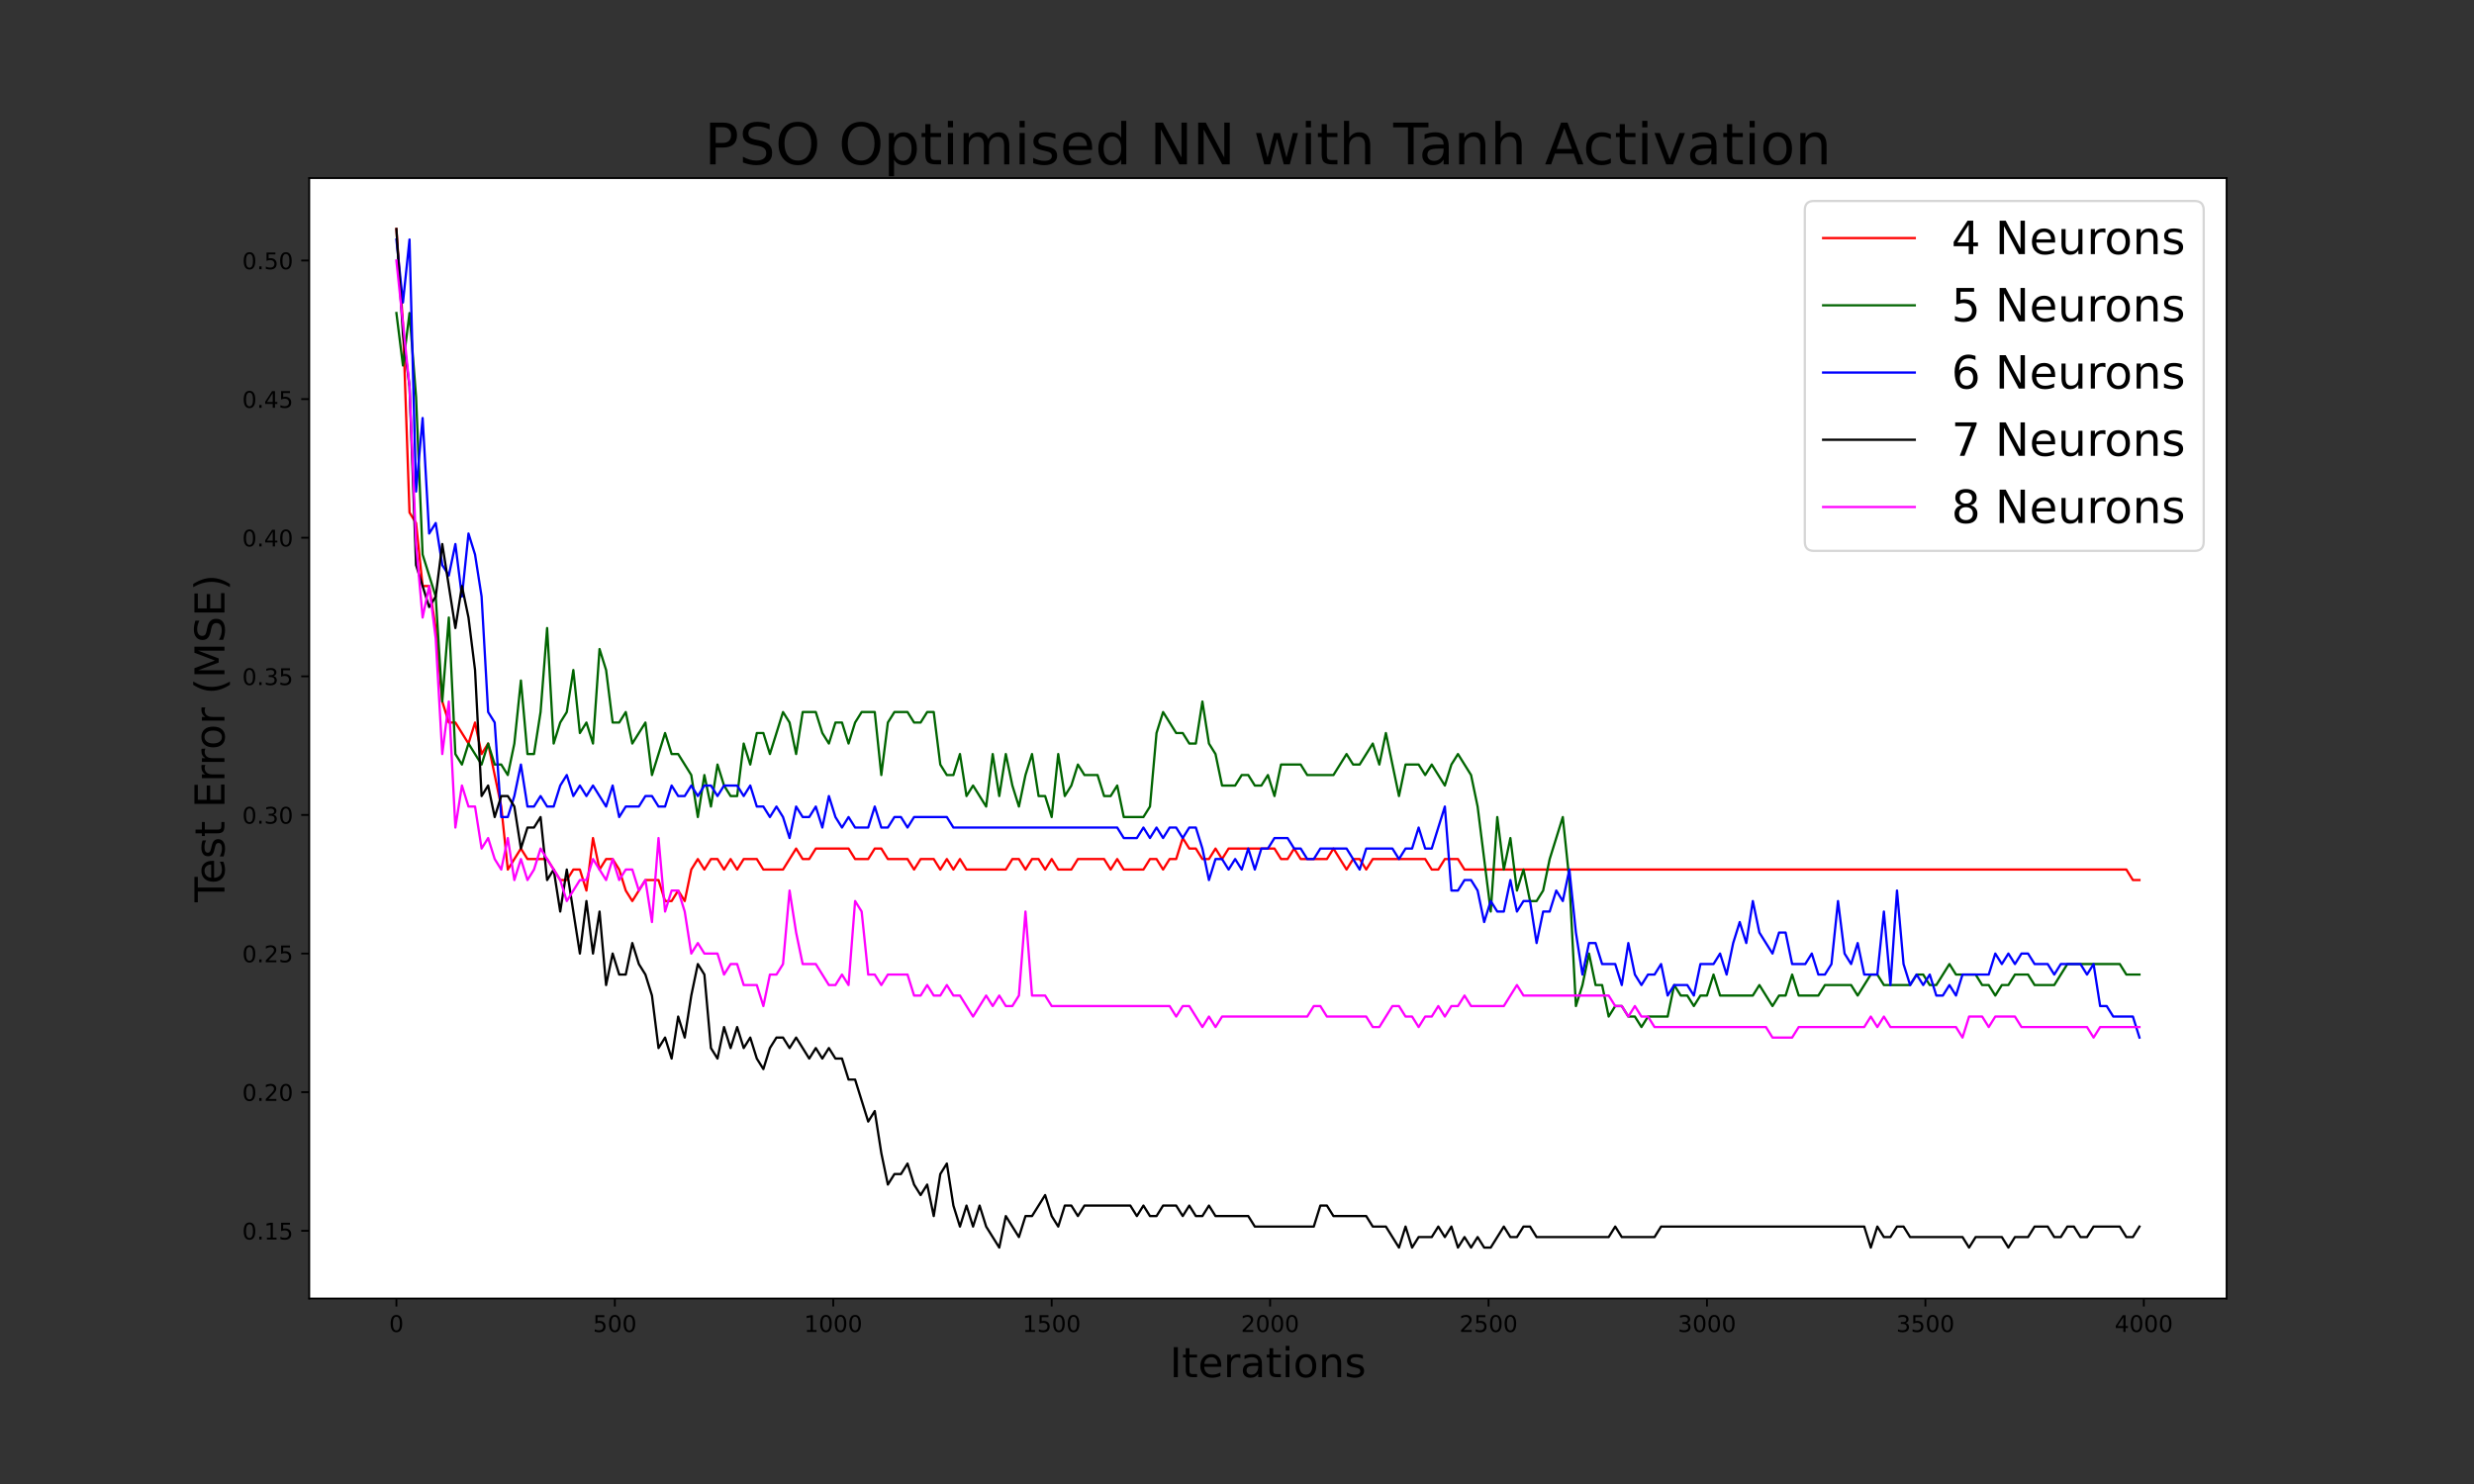 <?xml version="1.0" encoding="utf-8" standalone="no"?>
<!DOCTYPE svg PUBLIC "-//W3C//DTD SVG 1.1//EN"
  "http://www.w3.org/Graphics/SVG/1.1/DTD/svg11.dtd">
<!-- Created with matplotlib (https://matplotlib.org/) -->
<svg height="648pt" version="1.1" viewBox="0 0 1080 648" width="1080pt" xmlns="http://www.w3.org/2000/svg" xmlns:xlink="http://www.w3.org/1999/xlink">
 <rect x="0" y="0" width="1080" height="648" fill="#333333" stroke="none"/>
 <defs>
  <style type="text/css">*{stroke-linecap:butt;stroke-linejoin:round;}</style>
 </defs>
 <g id="figure_1">
  <g id="patch_1">
   <path d="M 0 648 
L 1080 648 
L 1080 0 
L 0 0 
z
" style="fill:none;"/>
  </g>
  <g id="axes_1">
   <g id="patch_2">
    <path d="M 135 567 
L 972 567 
L 972 77.76 
L 135 77.76 
z
" style="fill:#ffffff;"/>
   </g>
   <g id="matplotlib.axis_1">
    <g id="xtick_1">
     <g id="line2d_1">
      <defs>
       <path d="M 0 0 
L 0 3.5 
" id="m47aa915301" style="stroke:#000000;stroke-width:0.8;"/>
      </defs>
      <g>
       <use style="stroke:#000000;stroke-width:0.8;" x="173.045" xlink:href="#m47aa915301" y="567"/>
      </g>
     </g>
     <g id="text_1">
      <!-- 0 -->
      <g transform="translate(169.864 581.598)scale(0.1 -0.1)">
       <defs>
        <path d="M 31.781 66.406 
Q 24.172 66.406 20.328 58.906 
Q 16.5 51.422 16.5 36.375 
Q 16.5 21.391 20.328 13.891 
Q 24.172 6.391 31.781 6.391 
Q 39.453 6.391 43.281 13.891 
Q 47.125 21.391 47.125 36.375 
Q 47.125 51.422 43.281 58.906 
Q 39.453 66.406 31.781 66.406 
z
M 31.781 74.219 
Q 44.047 74.219 50.516 64.516 
Q 56.984 54.828 56.984 36.375 
Q 56.984 17.969 50.516 8.266 
Q 44.047 -1.422 31.781 -1.422 
Q 19.531 -1.422 13.062 8.266 
Q 6.594 17.969 6.594 36.375 
Q 6.594 54.828 13.062 64.516 
Q 19.531 74.219 31.781 74.219 
z
" id="DejaVuSans-48"/>
       </defs>
       <use xlink:href="#DejaVuSans-48"/>
      </g>
     </g>
    </g>
    <g id="xtick_2">
     <g id="line2d_2">
      <g>
       <use style="stroke:#000000;stroke-width:0.8;" x="268.397" xlink:href="#m47aa915301" y="567"/>
      </g>
     </g>
     <g id="text_2">
      <!-- 500 -->
      <g transform="translate(258.854 581.598)scale(0.1 -0.1)">
       <defs>
        <path d="M 10.797 72.906 
L 49.516 72.906 
L 49.516 64.594 
L 19.828 64.594 
L 19.828 46.734 
Q 21.969 47.469 24.109 47.828 
Q 26.266 48.188 28.422 48.188 
Q 40.625 48.188 47.75 41.5 
Q 54.891 34.812 54.891 23.391 
Q 54.891 11.625 47.562 5.094 
Q 40.234 -1.422 26.906 -1.422 
Q 22.312 -1.422 17.547 -0.641 
Q 12.797 0.141 7.719 1.703 
L 7.719 11.625 
Q 12.109 9.234 16.797 8.062 
Q 21.484 6.891 26.703 6.891 
Q 35.156 6.891 40.078 11.328 
Q 45.016 15.766 45.016 23.391 
Q 45.016 31 40.078 35.438 
Q 35.156 39.891 26.703 39.891 
Q 22.75 39.891 18.812 39.016 
Q 14.891 38.141 10.797 36.281 
z
" id="DejaVuSans-53"/>
       </defs>
       <use xlink:href="#DejaVuSans-53"/>
       <use x="63.623" xlink:href="#DejaVuSans-48"/>
       <use x="127.246" xlink:href="#DejaVuSans-48"/>
      </g>
     </g>
    </g>
    <g id="xtick_3">
     <g id="line2d_3">
      <g>
       <use style="stroke:#000000;stroke-width:0.8;" x="363.749" xlink:href="#m47aa915301" y="567"/>
      </g>
     </g>
     <g id="text_3">
      <!-- 1000 -->
      <g transform="translate(351.024 581.598)scale(0.1 -0.1)">
       <defs>
        <path d="M 12.406 8.297 
L 28.516 8.297 
L 28.516 63.922 
L 10.984 60.406 
L 10.984 69.391 
L 28.422 72.906 
L 38.281 72.906 
L 38.281 8.297 
L 54.391 8.297 
L 54.391 0 
L 12.406 0 
z
" id="DejaVuSans-49"/>
       </defs>
       <use xlink:href="#DejaVuSans-49"/>
       <use x="63.623" xlink:href="#DejaVuSans-48"/>
       <use x="127.246" xlink:href="#DejaVuSans-48"/>
       <use x="190.869" xlink:href="#DejaVuSans-48"/>
      </g>
     </g>
    </g>
    <g id="xtick_4">
     <g id="line2d_4">
      <g>
       <use style="stroke:#000000;stroke-width:0.8;" x="459.102" xlink:href="#m47aa915301" y="567"/>
      </g>
     </g>
     <g id="text_4">
      <!-- 1500 -->
      <g transform="translate(446.377 581.598)scale(0.1 -0.1)">
       <use xlink:href="#DejaVuSans-49"/>
       <use x="63.623" xlink:href="#DejaVuSans-53"/>
       <use x="127.246" xlink:href="#DejaVuSans-48"/>
       <use x="190.869" xlink:href="#DejaVuSans-48"/>
      </g>
     </g>
    </g>
    <g id="xtick_5">
     <g id="line2d_5">
      <g>
       <use style="stroke:#000000;stroke-width:0.8;" x="554.454" xlink:href="#m47aa915301" y="567"/>
      </g>
     </g>
     <g id="text_5">
      <!-- 2000 -->
      <g transform="translate(541.729 581.598)scale(0.1 -0.1)">
       <defs>
        <path d="M 19.188 8.297 
L 53.609 8.297 
L 53.609 0 
L 7.328 0 
L 7.328 8.297 
Q 12.938 14.109 22.625 23.891 
Q 32.328 33.688 34.812 36.531 
Q 39.547 41.844 41.422 45.531 
Q 43.312 49.219 43.312 52.781 
Q 43.312 58.594 39.234 62.25 
Q 35.156 65.922 28.609 65.922 
Q 23.969 65.922 18.812 64.312 
Q 13.672 62.703 7.812 59.422 
L 7.812 69.391 
Q 13.766 71.781 18.938 73 
Q 24.125 74.219 28.422 74.219 
Q 39.75 74.219 46.484 68.547 
Q 53.219 62.891 53.219 53.422 
Q 53.219 48.922 51.531 44.891 
Q 49.859 40.875 45.406 35.406 
Q 44.188 33.984 37.641 27.219 
Q 31.109 20.453 19.188 8.297 
z
" id="DejaVuSans-50"/>
       </defs>
       <use xlink:href="#DejaVuSans-50"/>
       <use x="63.623" xlink:href="#DejaVuSans-48"/>
       <use x="127.246" xlink:href="#DejaVuSans-48"/>
       <use x="190.869" xlink:href="#DejaVuSans-48"/>
      </g>
     </g>
    </g>
    <g id="xtick_6">
     <g id="line2d_6">
      <g>
       <use style="stroke:#000000;stroke-width:0.8;" x="649.806" xlink:href="#m47aa915301" y="567"/>
      </g>
     </g>
     <g id="text_6">
      <!-- 2500 -->
      <g transform="translate(637.081 581.598)scale(0.1 -0.1)">
       <use xlink:href="#DejaVuSans-50"/>
       <use x="63.623" xlink:href="#DejaVuSans-53"/>
       <use x="127.246" xlink:href="#DejaVuSans-48"/>
       <use x="190.869" xlink:href="#DejaVuSans-48"/>
      </g>
     </g>
    </g>
    <g id="xtick_7">
     <g id="line2d_7">
      <g>
       <use style="stroke:#000000;stroke-width:0.8;" x="745.158" xlink:href="#m47aa915301" y="567"/>
      </g>
     </g>
     <g id="text_7">
      <!-- 3000 -->
      <g transform="translate(732.433 581.598)scale(0.1 -0.1)">
       <defs>
        <path d="M 40.578 39.312 
Q 47.656 37.797 51.625 33 
Q 55.609 28.219 55.609 21.188 
Q 55.609 10.406 48.188 4.484 
Q 40.766 -1.422 27.094 -1.422 
Q 22.516 -1.422 17.656 -0.516 
Q 12.797 0.391 7.625 2.203 
L 7.625 11.719 
Q 11.719 9.328 16.594 8.109 
Q 21.484 6.891 26.812 6.891 
Q 36.078 6.891 40.938 10.547 
Q 45.797 14.203 45.797 21.188 
Q 45.797 27.641 41.281 31.266 
Q 36.766 34.906 28.719 34.906 
L 20.219 34.906 
L 20.219 43.016 
L 29.109 43.016 
Q 36.375 43.016 40.234 45.922 
Q 44.094 48.828 44.094 54.297 
Q 44.094 59.906 40.109 62.906 
Q 36.141 65.922 28.719 65.922 
Q 24.656 65.922 20.016 65.031 
Q 15.375 64.156 9.812 62.312 
L 9.812 71.094 
Q 15.438 72.656 20.344 73.438 
Q 25.25 74.219 29.594 74.219 
Q 40.828 74.219 47.359 69.109 
Q 53.906 64.016 53.906 55.328 
Q 53.906 49.266 50.438 45.094 
Q 46.969 40.922 40.578 39.312 
z
" id="DejaVuSans-51"/>
       </defs>
       <use xlink:href="#DejaVuSans-51"/>
       <use x="63.623" xlink:href="#DejaVuSans-48"/>
       <use x="127.246" xlink:href="#DejaVuSans-48"/>
       <use x="190.869" xlink:href="#DejaVuSans-48"/>
      </g>
     </g>
    </g>
    <g id="xtick_8">
     <g id="line2d_8">
      <g>
       <use style="stroke:#000000;stroke-width:0.8;" x="840.51" xlink:href="#m47aa915301" y="567"/>
      </g>
     </g>
     <g id="text_8">
      <!-- 3500 -->
      <g transform="translate(827.785 581.598)scale(0.1 -0.1)">
       <use xlink:href="#DejaVuSans-51"/>
       <use x="63.623" xlink:href="#DejaVuSans-53"/>
       <use x="127.246" xlink:href="#DejaVuSans-48"/>
       <use x="190.869" xlink:href="#DejaVuSans-48"/>
      </g>
     </g>
    </g>
    <g id="xtick_9">
     <g id="line2d_9">
      <g>
       <use style="stroke:#000000;stroke-width:0.8;" x="935.862" xlink:href="#m47aa915301" y="567"/>
      </g>
     </g>
     <g id="text_9">
      <!-- 4000 -->
      <g transform="translate(923.137 581.598)scale(0.1 -0.1)">
       <defs>
        <path d="M 37.797 64.312 
L 12.891 25.391 
L 37.797 25.391 
z
M 35.203 72.906 
L 47.609 72.906 
L 47.609 25.391 
L 58.016 25.391 
L 58.016 17.188 
L 47.609 17.188 
L 47.609 0 
L 37.797 0 
L 37.797 17.188 
L 4.891 17.188 
L 4.891 26.703 
z
" id="DejaVuSans-52"/>
       </defs>
       <use xlink:href="#DejaVuSans-52"/>
       <use x="63.623" xlink:href="#DejaVuSans-48"/>
       <use x="127.246" xlink:href="#DejaVuSans-48"/>
       <use x="190.869" xlink:href="#DejaVuSans-48"/>
      </g>
     </g>
    </g>
    <g id="text_10">
     <!-- Iterations -->
     <g transform="translate(510.636 601.355)scale(0.18 -0.18)">
      <defs>
       <path d="M 9.812 72.906 
L 19.672 72.906 
L 19.672 0 
L 9.812 0 
z
" id="DejaVuSans-73"/>
       <path d="M 18.312 70.219 
L 18.312 54.688 
L 36.812 54.688 
L 36.812 47.703 
L 18.312 47.703 
L 18.312 18.016 
Q 18.312 11.328 20.141 9.422 
Q 21.969 7.516 27.594 7.516 
L 36.812 7.516 
L 36.812 0 
L 27.594 0 
Q 17.188 0 13.234 3.875 
Q 9.281 7.766 9.281 18.016 
L 9.281 47.703 
L 2.688 47.703 
L 2.688 54.688 
L 9.281 54.688 
L 9.281 70.219 
z
" id="DejaVuSans-116"/>
       <path d="M 56.203 29.594 
L 56.203 25.203 
L 14.891 25.203 
Q 15.484 15.922 20.484 11.062 
Q 25.484 6.203 34.422 6.203 
Q 39.594 6.203 44.453 7.469 
Q 49.312 8.734 54.109 11.281 
L 54.109 2.781 
Q 49.266 0.734 44.188 -0.344 
Q 39.109 -1.422 33.891 -1.422 
Q 20.797 -1.422 13.156 6.188 
Q 5.516 13.812 5.516 26.812 
Q 5.516 40.234 12.766 48.109 
Q 20.016 56 32.328 56 
Q 43.359 56 49.781 48.891 
Q 56.203 41.797 56.203 29.594 
z
M 47.219 32.234 
Q 47.125 39.594 43.094 43.984 
Q 39.062 48.391 32.422 48.391 
Q 24.906 48.391 20.391 44.141 
Q 15.875 39.891 15.188 32.172 
z
" id="DejaVuSans-101"/>
       <path d="M 41.109 46.297 
Q 39.594 47.172 37.812 47.578 
Q 36.031 48 33.891 48 
Q 26.266 48 22.188 43.047 
Q 18.109 38.094 18.109 28.812 
L 18.109 0 
L 9.078 0 
L 9.078 54.688 
L 18.109 54.688 
L 18.109 46.188 
Q 20.953 51.172 25.484 53.578 
Q 30.031 56 36.531 56 
Q 37.453 56 38.578 55.875 
Q 39.703 55.766 41.062 55.516 
z
" id="DejaVuSans-114"/>
       <path d="M 34.281 27.484 
Q 23.391 27.484 19.188 25 
Q 14.984 22.516 14.984 16.5 
Q 14.984 11.719 18.141 8.906 
Q 21.297 6.109 26.703 6.109 
Q 34.188 6.109 38.703 11.406 
Q 43.219 16.703 43.219 25.484 
L 43.219 27.484 
z
M 52.203 31.203 
L 52.203 0 
L 43.219 0 
L 43.219 8.297 
Q 40.141 3.328 35.547 0.953 
Q 30.953 -1.422 24.312 -1.422 
Q 15.922 -1.422 10.953 3.297 
Q 6 8.016 6 15.922 
Q 6 25.141 12.172 29.828 
Q 18.359 34.516 30.609 34.516 
L 43.219 34.516 
L 43.219 35.406 
Q 43.219 41.609 39.141 45 
Q 35.062 48.391 27.688 48.391 
Q 23 48.391 18.547 47.266 
Q 14.109 46.141 10.016 43.891 
L 10.016 52.203 
Q 14.938 54.109 19.578 55.047 
Q 24.219 56 28.609 56 
Q 40.484 56 46.344 49.844 
Q 52.203 43.703 52.203 31.203 
z
" id="DejaVuSans-97"/>
       <path d="M 9.422 54.688 
L 18.406 54.688 
L 18.406 0 
L 9.422 0 
z
M 9.422 75.984 
L 18.406 75.984 
L 18.406 64.594 
L 9.422 64.594 
z
" id="DejaVuSans-105"/>
       <path d="M 30.609 48.391 
Q 23.391 48.391 19.188 42.75 
Q 14.984 37.109 14.984 27.297 
Q 14.984 17.484 19.156 11.844 
Q 23.344 6.203 30.609 6.203 
Q 37.797 6.203 41.984 11.859 
Q 46.188 17.531 46.188 27.297 
Q 46.188 37.016 41.984 42.703 
Q 37.797 48.391 30.609 48.391 
z
M 30.609 56 
Q 42.328 56 49.016 48.375 
Q 55.719 40.766 55.719 27.297 
Q 55.719 13.875 49.016 6.219 
Q 42.328 -1.422 30.609 -1.422 
Q 18.844 -1.422 12.172 6.219 
Q 5.516 13.875 5.516 27.297 
Q 5.516 40.766 12.172 48.375 
Q 18.844 56 30.609 56 
z
" id="DejaVuSans-111"/>
       <path d="M 54.891 33.016 
L 54.891 0 
L 45.906 0 
L 45.906 32.719 
Q 45.906 40.484 42.875 44.328 
Q 39.844 48.188 33.797 48.188 
Q 26.516 48.188 22.312 43.547 
Q 18.109 38.922 18.109 30.906 
L 18.109 0 
L 9.078 0 
L 9.078 54.688 
L 18.109 54.688 
L 18.109 46.188 
Q 21.344 51.125 25.703 53.562 
Q 30.078 56 35.797 56 
Q 45.219 56 50.047 50.172 
Q 54.891 44.344 54.891 33.016 
z
" id="DejaVuSans-110"/>
       <path d="M 44.281 53.078 
L 44.281 44.578 
Q 40.484 46.531 36.375 47.5 
Q 32.281 48.484 27.875 48.484 
Q 21.188 48.484 17.844 46.438 
Q 14.5 44.391 14.5 40.281 
Q 14.5 37.156 16.891 35.375 
Q 19.281 33.594 26.516 31.984 
L 29.594 31.297 
Q 39.156 29.25 43.188 25.516 
Q 47.219 21.781 47.219 15.094 
Q 47.219 7.469 41.188 3.016 
Q 35.156 -1.422 24.609 -1.422 
Q 20.219 -1.422 15.453 -0.562 
Q 10.688 0.297 5.422 2 
L 5.422 11.281 
Q 10.406 8.688 15.234 7.391 
Q 20.062 6.109 24.812 6.109 
Q 31.156 6.109 34.562 8.281 
Q 37.984 10.453 37.984 14.406 
Q 37.984 18.062 35.516 20.016 
Q 33.062 21.969 24.703 23.781 
L 21.578 24.516 
Q 13.234 26.266 9.516 29.906 
Q 5.812 33.547 5.812 39.891 
Q 5.812 47.609 11.281 51.797 
Q 16.75 56 26.812 56 
Q 31.781 56 36.172 55.266 
Q 40.578 54.547 44.281 53.078 
z
" id="DejaVuSans-115"/>
      </defs>
      <use xlink:href="#DejaVuSans-73"/>
      <use x="29.492" xlink:href="#DejaVuSans-116"/>
      <use x="68.701" xlink:href="#DejaVuSans-101"/>
      <use x="130.225" xlink:href="#DejaVuSans-114"/>
      <use x="171.338" xlink:href="#DejaVuSans-97"/>
      <use x="232.617" xlink:href="#DejaVuSans-116"/>
      <use x="271.826" xlink:href="#DejaVuSans-105"/>
      <use x="299.609" xlink:href="#DejaVuSans-111"/>
      <use x="360.791" xlink:href="#DejaVuSans-110"/>
      <use x="424.17" xlink:href="#DejaVuSans-115"/>
     </g>
    </g>
   </g>
   <g id="matplotlib.axis_2">
    <g id="ytick_1">
     <g id="line2d_10">
      <defs>
       <path d="M 0 0 
L -3.5 0 
" id="ma02168d2e1" style="stroke:#000000;stroke-width:0.8;"/>
      </defs>
      <g>
       <use style="stroke:#000000;stroke-width:0.8;" x="135" xlink:href="#ma02168d2e1" y="537.426"/>
      </g>
     </g>
     <g id="text_11">
      <!-- 0.15 -->
      <g transform="translate(105.734 541.225)scale(0.1 -0.1)">
       <defs>
        <path d="M 10.688 12.406 
L 21 12.406 
L 21 0 
L 10.688 0 
z
" id="DejaVuSans-46"/>
       </defs>
       <use xlink:href="#DejaVuSans-48"/>
       <use x="63.623" xlink:href="#DejaVuSans-46"/>
       <use x="95.41" xlink:href="#DejaVuSans-49"/>
       <use x="159.033" xlink:href="#DejaVuSans-53"/>
      </g>
     </g>
    </g>
    <g id="ytick_2">
     <g id="line2d_11">
      <g>
       <use style="stroke:#000000;stroke-width:0.8;" x="135" xlink:href="#ma02168d2e1" y="476.901"/>
      </g>
     </g>
     <g id="text_12">
      <!-- 0.20 -->
      <g transform="translate(105.734 480.7)scale(0.1 -0.1)">
       <use xlink:href="#DejaVuSans-48"/>
       <use x="63.623" xlink:href="#DejaVuSans-46"/>
       <use x="95.41" xlink:href="#DejaVuSans-50"/>
       <use x="159.033" xlink:href="#DejaVuSans-48"/>
      </g>
     </g>
    </g>
    <g id="ytick_3">
     <g id="line2d_12">
      <g>
       <use style="stroke:#000000;stroke-width:0.8;" x="135" xlink:href="#ma02168d2e1" y="416.376"/>
      </g>
     </g>
     <g id="text_13">
      <!-- 0.25 -->
      <g transform="translate(105.734 420.176)scale(0.1 -0.1)">
       <use xlink:href="#DejaVuSans-48"/>
       <use x="63.623" xlink:href="#DejaVuSans-46"/>
       <use x="95.41" xlink:href="#DejaVuSans-50"/>
       <use x="159.033" xlink:href="#DejaVuSans-53"/>
      </g>
     </g>
    </g>
    <g id="ytick_4">
     <g id="line2d_13">
      <g>
       <use style="stroke:#000000;stroke-width:0.8;" x="135" xlink:href="#ma02168d2e1" y="355.852"/>
      </g>
     </g>
     <g id="text_14">
      <!-- 0.30 -->
      <g transform="translate(105.734 359.651)scale(0.1 -0.1)">
       <use xlink:href="#DejaVuSans-48"/>
       <use x="63.623" xlink:href="#DejaVuSans-46"/>
       <use x="95.41" xlink:href="#DejaVuSans-51"/>
       <use x="159.033" xlink:href="#DejaVuSans-48"/>
      </g>
     </g>
    </g>
    <g id="ytick_5">
     <g id="line2d_14">
      <g>
       <use style="stroke:#000000;stroke-width:0.8;" x="135" xlink:href="#ma02168d2e1" y="295.327"/>
      </g>
     </g>
     <g id="text_15">
      <!-- 0.35 -->
      <g transform="translate(105.734 299.127)scale(0.1 -0.1)">
       <use xlink:href="#DejaVuSans-48"/>
       <use x="63.623" xlink:href="#DejaVuSans-46"/>
       <use x="95.41" xlink:href="#DejaVuSans-51"/>
       <use x="159.033" xlink:href="#DejaVuSans-53"/>
      </g>
     </g>
    </g>
    <g id="ytick_6">
     <g id="line2d_15">
      <g>
       <use style="stroke:#000000;stroke-width:0.8;" x="135" xlink:href="#ma02168d2e1" y="234.803"/>
      </g>
     </g>
     <g id="text_16">
      <!-- 0.40 -->
      <g transform="translate(105.734 238.602)scale(0.1 -0.1)">
       <use xlink:href="#DejaVuSans-48"/>
       <use x="63.623" xlink:href="#DejaVuSans-46"/>
       <use x="95.41" xlink:href="#DejaVuSans-52"/>
       <use x="159.033" xlink:href="#DejaVuSans-48"/>
      </g>
     </g>
    </g>
    <g id="ytick_7">
     <g id="line2d_16">
      <g>
       <use style="stroke:#000000;stroke-width:0.8;" x="135" xlink:href="#ma02168d2e1" y="174.278"/>
      </g>
     </g>
     <g id="text_17">
      <!-- 0.45 -->
      <g transform="translate(105.734 178.078)scale(0.1 -0.1)">
       <use xlink:href="#DejaVuSans-48"/>
       <use x="63.623" xlink:href="#DejaVuSans-46"/>
       <use x="95.41" xlink:href="#DejaVuSans-52"/>
       <use x="159.033" xlink:href="#DejaVuSans-53"/>
      </g>
     </g>
    </g>
    <g id="ytick_8">
     <g id="line2d_17">
      <g>
       <use style="stroke:#000000;stroke-width:0.8;" x="135" xlink:href="#ma02168d2e1" y="113.754"/>
      </g>
     </g>
     <g id="text_18">
      <!-- 0.50 -->
      <g transform="translate(105.734 117.553)scale(0.1 -0.1)">
       <use xlink:href="#DejaVuSans-48"/>
       <use x="63.623" xlink:href="#DejaVuSans-46"/>
       <use x="95.41" xlink:href="#DejaVuSans-53"/>
       <use x="159.033" xlink:href="#DejaVuSans-48"/>
      </g>
     </g>
    </g>
    <g id="text_19">
     <!-- Test Error (MSE) -->
     <g transform="translate(97.991 393.944)rotate(-90)scale(0.18 -0.18)">
      <defs>
       <path d="M -0.297 72.906 
L 61.375 72.906 
L 61.375 64.594 
L 35.5 64.594 
L 35.5 0 
L 25.594 0 
L 25.594 64.594 
L -0.297 64.594 
z
" id="DejaVuSans-84"/>
       <path id="DejaVuSans-32"/>
       <path d="M 9.812 72.906 
L 55.906 72.906 
L 55.906 64.594 
L 19.672 64.594 
L 19.672 43.016 
L 54.391 43.016 
L 54.391 34.719 
L 19.672 34.719 
L 19.672 8.297 
L 56.781 8.297 
L 56.781 0 
L 9.812 0 
z
" id="DejaVuSans-69"/>
       <path d="M 31 75.875 
Q 24.469 64.656 21.281 53.656 
Q 18.109 42.672 18.109 31.391 
Q 18.109 20.125 21.312 9.062 
Q 24.516 -2 31 -13.188 
L 23.188 -13.188 
Q 15.875 -1.703 12.234 9.375 
Q 8.594 20.453 8.594 31.391 
Q 8.594 42.281 12.203 53.312 
Q 15.828 64.359 23.188 75.875 
z
" id="DejaVuSans-40"/>
       <path d="M 9.812 72.906 
L 24.516 72.906 
L 43.109 23.297 
L 61.812 72.906 
L 76.516 72.906 
L 76.516 0 
L 66.891 0 
L 66.891 64.016 
L 48.094 14.016 
L 38.188 14.016 
L 19.391 64.016 
L 19.391 0 
L 9.812 0 
z
" id="DejaVuSans-77"/>
       <path d="M 53.516 70.516 
L 53.516 60.891 
Q 47.906 63.578 42.922 64.891 
Q 37.938 66.219 33.297 66.219 
Q 25.25 66.219 20.875 63.094 
Q 16.5 59.969 16.5 54.203 
Q 16.5 49.359 19.406 46.891 
Q 22.312 44.438 30.422 42.922 
L 36.375 41.703 
Q 47.406 39.594 52.656 34.297 
Q 57.906 29 57.906 20.125 
Q 57.906 9.516 50.797 4.047 
Q 43.703 -1.422 29.984 -1.422 
Q 24.812 -1.422 18.969 -0.25 
Q 13.141 0.922 6.891 3.219 
L 6.891 13.375 
Q 12.891 10.016 18.656 8.297 
Q 24.422 6.594 29.984 6.594 
Q 38.422 6.594 43.016 9.906 
Q 47.609 13.234 47.609 19.391 
Q 47.609 24.75 44.312 27.781 
Q 41.016 30.812 33.5 32.328 
L 27.484 33.5 
Q 16.453 35.688 11.516 40.375 
Q 6.594 45.062 6.594 53.422 
Q 6.594 63.094 13.406 68.656 
Q 20.219 74.219 32.172 74.219 
Q 37.312 74.219 42.625 73.281 
Q 47.953 72.359 53.516 70.516 
z
" id="DejaVuSans-83"/>
       <path d="M 8.016 75.875 
L 15.828 75.875 
Q 23.141 64.359 26.781 53.312 
Q 30.422 42.281 30.422 31.391 
Q 30.422 20.453 26.781 9.375 
Q 23.141 -1.703 15.828 -13.188 
L 8.016 -13.188 
Q 14.5 -2 17.703 9.062 
Q 20.906 20.125 20.906 31.391 
Q 20.906 42.672 17.703 53.656 
Q 14.5 64.656 8.016 75.875 
z
" id="DejaVuSans-41"/>
      </defs>
      <use xlink:href="#DejaVuSans-84"/>
      <use x="44.084" xlink:href="#DejaVuSans-101"/>
      <use x="105.607" xlink:href="#DejaVuSans-115"/>
      <use x="157.707" xlink:href="#DejaVuSans-116"/>
      <use x="196.916" xlink:href="#DejaVuSans-32"/>
      <use x="228.703" xlink:href="#DejaVuSans-69"/>
      <use x="291.887" xlink:href="#DejaVuSans-114"/>
      <use x="331.25" xlink:href="#DejaVuSans-114"/>
      <use x="370.113" xlink:href="#DejaVuSans-111"/>
      <use x="431.295" xlink:href="#DejaVuSans-114"/>
      <use x="472.408" xlink:href="#DejaVuSans-32"/>
      <use x="504.195" xlink:href="#DejaVuSans-40"/>
      <use x="543.209" xlink:href="#DejaVuSans-77"/>
      <use x="629.488" xlink:href="#DejaVuSans-83"/>
      <use x="692.965" xlink:href="#DejaVuSans-69"/>
      <use x="756.148" xlink:href="#DejaVuSans-41"/>
     </g>
    </g>
   </g>
   <g id="line2d_18">
    <path clip-path="url(#p4d6484e4db)" d="M 173.045 99.998 
L 175.906 141.265 
L 178.767 223.798 
L 181.627 228.384 
L 184.488 255.895 
L 187.348 255.895 
L 190.209 274.235 
L 193.069 306.332 
L 195.93 315.502 
L 198.79 315.502 
L 204.512 324.673 
L 207.372 315.502 
L 210.233 329.258 
L 213.093 324.673 
L 218.814 352.184 
L 221.675 379.695 
L 227.396 370.525 
L 230.257 375.11 
L 238.838 375.11 
L 244.559 384.28 
L 247.42 384.28 
L 250.281 379.695 
L 253.141 379.695 
L 256.002 388.865 
L 258.862 365.939 
L 261.723 379.695 
L 264.583 375.11 
L 267.444 375.11 
L 270.305 379.695 
L 273.165 388.865 
L 276.026 393.45 
L 281.747 384.28 
L 287.468 384.28 
L 290.328 393.45 
L 293.189 393.45 
L 296.05 388.865 
L 298.91 393.45 
L 301.771 379.695 
L 304.631 375.11 
L 307.492 379.695 
L 310.352 375.11 
L 313.213 375.11 
L 316.073 379.695 
L 318.934 375.11 
L 321.795 379.695 
L 324.655 375.11 
L 330.376 375.11 
L 333.237 379.695 
L 341.819 379.695 
L 347.54 370.525 
L 350.4 375.11 
L 353.261 375.11 
L 356.121 370.525 
L 370.424 370.525 
L 373.285 375.11 
L 379.006 375.11 
L 381.866 370.525 
L 384.727 370.525 
L 387.587 375.11 
L 396.169 375.11 
L 399.03 379.695 
L 401.89 375.11 
L 407.611 375.11 
L 410.472 379.695 
L 413.333 375.11 
L 416.193 379.695 
L 419.054 375.11 
L 421.914 379.695 
L 439.078 379.695 
L 441.938 375.11 
L 444.799 375.11 
L 447.659 379.695 
L 450.52 375.11 
L 453.38 375.11 
L 456.241 379.695 
L 459.102 375.11 
L 461.962 379.695 
L 467.683 379.695 
L 470.544 375.11 
L 481.986 375.11 
L 484.847 379.695 
L 487.707 375.11 
L 490.568 379.695 
L 499.149 379.695 
L 502.01 375.11 
L 504.87 375.11 
L 507.731 379.695 
L 510.592 375.11 
L 513.452 375.11 
L 516.313 365.939 
L 519.173 370.525 
L 522.034 370.525 
L 524.894 375.11 
L 527.755 375.11 
L 530.616 370.525 
L 533.476 375.11 
L 536.337 370.525 
L 556.361 370.525 
L 559.221 375.11 
L 562.082 375.11 
L 564.942 370.525 
L 567.803 375.11 
L 579.245 375.11 
L 582.106 370.525 
L 587.827 379.695 
L 590.687 375.11 
L 593.548 375.11 
L 596.408 379.695 
L 599.269 375.11 
L 622.153 375.11 
L 625.014 379.695 
L 627.875 379.695 
L 630.735 375.11 
L 636.456 375.11 
L 639.317 379.695 
L 928.233 379.695 
L 931.094 384.28 
L 933.955 384.28 
L 933.955 384.28 
" style="fill:none;stroke:#ff0000;stroke-linecap:square;"/>
   </g>
   <g id="line2d_19">
    <path clip-path="url(#p4d6484e4db)" d="M 173.045 136.68 
L 175.906 159.606 
L 178.767 136.68 
L 181.627 173.361 
L 184.488 242.139 
L 190.209 260.48 
L 193.069 306.332 
L 195.93 269.65 
L 198.79 329.258 
L 201.651 333.843 
L 204.512 324.673 
L 210.233 333.843 
L 213.093 324.673 
L 215.954 333.843 
L 218.814 333.843 
L 221.675 338.428 
L 224.536 324.673 
L 227.396 297.161 
L 230.257 329.258 
L 233.117 329.258 
L 235.978 310.917 
L 238.838 274.235 
L 241.699 324.673 
L 244.559 315.502 
L 247.42 310.917 
L 250.281 292.576 
L 253.141 320.087 
L 256.002 315.502 
L 258.862 324.673 
L 261.723 283.406 
L 264.583 292.576 
L 267.444 315.502 
L 270.305 315.502 
L 273.165 310.917 
L 276.026 324.673 
L 281.747 315.502 
L 284.607 338.428 
L 290.328 320.087 
L 293.189 329.258 
L 296.05 329.258 
L 301.771 338.428 
L 304.631 356.769 
L 307.492 338.428 
L 310.352 352.184 
L 313.213 333.843 
L 316.073 343.013 
L 318.934 347.599 
L 321.795 347.599 
L 324.655 324.673 
L 327.516 333.843 
L 330.376 320.087 
L 333.237 320.087 
L 336.097 329.258 
L 341.819 310.917 
L 344.679 315.502 
L 347.54 329.258 
L 350.4 310.917 
L 356.121 310.917 
L 358.982 320.087 
L 361.842 324.673 
L 364.703 315.502 
L 367.564 315.502 
L 370.424 324.673 
L 373.285 315.502 
L 376.145 310.917 
L 381.866 310.917 
L 384.727 338.428 
L 387.587 315.502 
L 390.448 310.917 
L 396.169 310.917 
L 399.03 315.502 
L 401.89 315.502 
L 404.751 310.917 
L 407.611 310.917 
L 410.472 333.843 
L 413.333 338.428 
L 416.193 338.428 
L 419.054 329.258 
L 421.914 347.599 
L 424.775 343.013 
L 430.496 352.184 
L 433.356 329.258 
L 436.217 347.599 
L 439.078 329.258 
L 441.938 343.013 
L 444.799 352.184 
L 447.659 338.428 
L 450.52 329.258 
L 453.38 347.599 
L 456.241 347.599 
L 459.102 356.769 
L 461.962 329.258 
L 464.823 347.599 
L 467.683 343.013 
L 470.544 333.843 
L 473.404 338.428 
L 479.125 338.428 
L 481.986 347.599 
L 484.847 347.599 
L 487.707 343.013 
L 490.568 356.769 
L 499.149 356.769 
L 502.01 352.184 
L 504.87 320.087 
L 507.731 310.917 
L 513.452 320.087 
L 516.313 320.087 
L 519.173 324.673 
L 522.034 324.673 
L 524.894 306.332 
L 527.755 324.673 
L 530.616 329.258 
L 533.476 343.013 
L 539.197 343.013 
L 542.058 338.428 
L 544.918 338.428 
L 547.779 343.013 
L 550.639 343.013 
L 553.5 338.428 
L 556.361 347.599 
L 559.221 333.843 
L 567.803 333.843 
L 570.663 338.428 
L 582.106 338.428 
L 587.827 329.258 
L 590.687 333.843 
L 593.548 333.843 
L 599.269 324.673 
L 602.13 333.843 
L 604.99 320.087 
L 610.711 347.599 
L 613.572 333.843 
L 619.293 333.843 
L 622.153 338.428 
L 625.014 333.843 
L 630.735 343.013 
L 633.596 333.843 
L 636.456 329.258 
L 642.177 338.428 
L 645.038 352.184 
L 650.759 398.036 
L 653.62 356.769 
L 656.48 379.695 
L 659.341 365.939 
L 662.201 388.865 
L 665.062 379.695 
L 667.922 393.45 
L 670.783 393.45 
L 673.644 388.865 
L 676.504 375.11 
L 682.225 356.769 
L 685.086 384.28 
L 687.946 439.302 
L 690.807 430.132 
L 693.667 416.376 
L 696.528 430.132 
L 699.389 430.132 
L 702.249 443.888 
L 705.11 439.302 
L 707.97 439.302 
L 710.831 443.888 
L 713.691 443.888 
L 716.552 448.473 
L 719.413 443.888 
L 727.994 443.888 
L 730.855 430.132 
L 733.715 434.717 
L 736.576 434.717 
L 739.436 439.302 
L 742.297 434.717 
L 745.158 434.717 
L 748.018 425.547 
L 750.879 434.717 
L 765.181 434.717 
L 768.042 430.132 
L 773.763 439.302 
L 776.624 434.717 
L 779.484 434.717 
L 782.345 425.547 
L 785.205 434.717 
L 793.787 434.717 
L 796.648 430.132 
L 808.09 430.132 
L 810.95 434.717 
L 816.672 425.547 
L 819.532 425.547 
L 822.393 430.132 
L 833.835 430.132 
L 836.695 425.547 
L 839.556 425.547 
L 842.417 430.132 
L 845.277 430.132 
L 850.998 420.962 
L 853.859 425.547 
L 862.441 425.547 
L 865.301 430.132 
L 868.162 430.132 
L 871.022 434.717 
L 873.883 430.132 
L 876.743 430.132 
L 879.604 425.547 
L 885.325 425.547 
L 888.186 430.132 
L 896.767 430.132 
L 902.488 420.962 
L 925.373 420.962 
L 928.233 425.547 
L 933.955 425.547 
L 933.955 425.547 
" style="fill:none;stroke:#006400;stroke-linecap:square;"/>
   </g>
   <g id="line2d_20">
    <path clip-path="url(#p4d6484e4db)" d="M 173.045 104.583 
L 175.906 132.095 
L 178.767 104.583 
L 181.627 214.628 
L 184.488 182.532 
L 187.348 232.969 
L 190.209 228.384 
L 193.069 246.724 
L 195.93 251.31 
L 198.79 237.554 
L 201.651 260.48 
L 204.512 232.969 
L 207.372 242.139 
L 210.233 260.48 
L 213.093 310.917 
L 215.954 315.502 
L 218.814 356.769 
L 221.675 356.769 
L 224.536 347.599 
L 227.396 333.843 
L 230.257 352.184 
L 233.117 352.184 
L 235.978 347.599 
L 238.838 352.184 
L 241.699 352.184 
L 244.559 343.013 
L 247.42 338.428 
L 250.281 347.599 
L 253.141 343.013 
L 256.002 347.599 
L 258.862 343.013 
L 264.583 352.184 
L 267.444 343.013 
L 270.305 356.769 
L 273.165 352.184 
L 278.886 352.184 
L 281.747 347.599 
L 284.607 347.599 
L 287.468 352.184 
L 290.328 352.184 
L 293.189 343.013 
L 296.05 347.599 
L 298.91 347.599 
L 301.771 343.013 
L 304.631 347.599 
L 307.492 343.013 
L 310.352 343.013 
L 313.213 347.599 
L 316.073 343.013 
L 321.795 343.013 
L 324.655 347.599 
L 327.516 343.013 
L 330.376 352.184 
L 333.237 352.184 
L 336.097 356.769 
L 338.958 352.184 
L 341.819 356.769 
L 344.679 365.939 
L 347.54 352.184 
L 350.4 356.769 
L 353.261 356.769 
L 356.121 352.184 
L 358.982 361.354 
L 361.842 347.599 
L 364.703 356.769 
L 367.564 361.354 
L 370.424 356.769 
L 373.285 361.354 
L 379.006 361.354 
L 381.866 352.184 
L 384.727 361.354 
L 387.587 361.354 
L 390.448 356.769 
L 393.309 356.769 
L 396.169 361.354 
L 399.03 356.769 
L 413.333 356.769 
L 416.193 361.354 
L 487.707 361.354 
L 490.568 365.939 
L 496.289 365.939 
L 499.149 361.354 
L 502.01 365.939 
L 504.87 361.354 
L 507.731 365.939 
L 510.592 361.354 
L 513.452 361.354 
L 516.313 365.939 
L 519.173 361.354 
L 522.034 361.354 
L 524.894 370.525 
L 527.755 384.28 
L 530.616 375.11 
L 533.476 375.11 
L 536.337 379.695 
L 539.197 375.11 
L 542.058 379.695 
L 544.918 370.525 
L 547.779 379.695 
L 550.639 370.525 
L 553.5 370.525 
L 556.361 365.939 
L 562.082 365.939 
L 564.942 370.525 
L 567.803 370.525 
L 570.663 375.11 
L 573.524 375.11 
L 576.384 370.525 
L 587.827 370.525 
L 593.548 379.695 
L 596.408 370.525 
L 607.851 370.525 
L 610.711 375.11 
L 613.572 370.525 
L 616.432 370.525 
L 619.293 361.354 
L 622.153 370.525 
L 625.014 370.525 
L 630.735 352.184 
L 633.596 388.865 
L 636.456 388.865 
L 639.317 384.28 
L 642.177 384.28 
L 645.038 388.865 
L 647.898 402.621 
L 650.759 393.45 
L 653.62 398.036 
L 656.48 398.036 
L 659.341 384.28 
L 662.201 398.036 
L 665.062 393.45 
L 667.922 393.45 
L 670.783 411.791 
L 673.644 398.036 
L 676.504 398.036 
L 679.365 388.865 
L 682.225 393.45 
L 685.086 379.695 
L 687.946 407.206 
L 690.807 425.547 
L 693.667 411.791 
L 696.528 411.791 
L 699.389 420.962 
L 705.11 420.962 
L 707.97 430.132 
L 710.831 411.791 
L 713.691 425.547 
L 716.552 430.132 
L 719.413 425.547 
L 722.273 425.547 
L 725.134 420.962 
L 727.994 434.717 
L 730.855 430.132 
L 736.576 430.132 
L 739.436 434.717 
L 742.297 420.962 
L 748.018 420.962 
L 750.879 416.376 
L 753.739 425.547 
L 756.6 411.791 
L 759.46 402.621 
L 762.321 411.791 
L 765.181 393.45 
L 768.042 407.206 
L 773.763 416.376 
L 776.624 407.206 
L 779.484 407.206 
L 782.345 420.962 
L 788.066 420.962 
L 790.927 416.376 
L 793.787 425.547 
L 796.648 425.547 
L 799.508 420.962 
L 802.369 393.45 
L 805.229 416.376 
L 808.09 420.962 
L 810.95 411.791 
L 813.811 425.547 
L 819.532 425.547 
L 822.393 398.036 
L 825.253 430.132 
L 828.114 388.865 
L 830.974 420.962 
L 833.835 430.132 
L 836.695 425.547 
L 839.556 430.132 
L 842.417 425.547 
L 845.277 434.717 
L 848.138 434.717 
L 850.998 430.132 
L 853.859 434.717 
L 856.719 425.547 
L 868.162 425.547 
L 871.022 416.376 
L 873.883 420.962 
L 876.743 416.376 
L 879.604 420.962 
L 882.464 416.376 
L 885.325 416.376 
L 888.186 420.962 
L 893.907 420.962 
L 896.767 425.547 
L 899.628 420.962 
L 908.21 420.962 
L 911.07 425.547 
L 913.931 420.962 
L 916.791 439.302 
L 919.652 439.302 
L 922.512 443.888 
L 931.094 443.888 
L 933.955 453.058 
L 933.955 453.058 
" style="fill:none;stroke:#0000ff;stroke-linecap:square;"/>
   </g>
   <g id="line2d_21">
    <path clip-path="url(#p4d6484e4db)" d="M 173.045 99.998 
L 175.906 145.85 
L 178.767 168.776 
L 181.627 246.724 
L 187.348 265.065 
L 190.209 260.48 
L 193.069 237.554 
L 198.79 274.235 
L 201.651 255.895 
L 204.512 269.65 
L 207.372 292.576 
L 210.233 347.599 
L 213.093 343.013 
L 215.954 356.769 
L 218.814 347.599 
L 221.675 347.599 
L 224.536 352.184 
L 227.396 370.525 
L 230.257 361.354 
L 233.117 361.354 
L 235.978 356.769 
L 238.838 384.28 
L 241.699 379.695 
L 244.559 398.036 
L 247.42 379.695 
L 253.141 416.376 
L 256.002 393.45 
L 258.862 416.376 
L 261.723 398.036 
L 264.583 430.132 
L 267.444 416.376 
L 270.305 425.547 
L 273.165 425.547 
L 276.026 411.791 
L 278.886 420.962 
L 281.747 425.547 
L 284.607 434.717 
L 287.468 457.643 
L 290.328 453.058 
L 293.189 462.228 
L 296.05 443.888 
L 298.91 453.058 
L 301.771 434.717 
L 304.631 420.962 
L 307.492 425.547 
L 310.352 457.643 
L 313.213 462.228 
L 316.073 448.473 
L 318.934 457.643 
L 321.795 448.473 
L 324.655 457.643 
L 327.516 453.058 
L 330.376 462.228 
L 333.237 466.814 
L 336.097 457.643 
L 338.958 453.058 
L 341.819 453.058 
L 344.679 457.643 
L 347.54 453.058 
L 353.261 462.228 
L 356.121 457.643 
L 358.982 462.228 
L 361.842 457.643 
L 364.703 462.228 
L 367.564 462.228 
L 370.424 471.399 
L 373.285 471.399 
L 379.006 489.74 
L 381.866 485.154 
L 384.727 503.495 
L 387.587 517.251 
L 390.448 512.665 
L 393.309 512.665 
L 396.169 508.08 
L 399.03 517.251 
L 401.89 521.836 
L 404.751 517.251 
L 407.611 531.006 
L 410.472 512.665 
L 413.333 508.08 
L 416.193 526.421 
L 419.054 535.591 
L 421.914 526.421 
L 424.775 535.591 
L 427.635 526.421 
L 430.496 535.591 
L 436.217 544.762 
L 439.078 531.006 
L 444.799 540.177 
L 447.659 531.006 
L 450.52 531.006 
L 456.241 521.836 
L 459.102 531.006 
L 461.962 535.591 
L 464.823 526.421 
L 467.683 526.421 
L 470.544 531.006 
L 473.404 526.421 
L 493.428 526.421 
L 496.289 531.006 
L 499.149 526.421 
L 502.01 531.006 
L 504.87 531.006 
L 507.731 526.421 
L 513.452 526.421 
L 516.313 531.006 
L 519.173 526.421 
L 522.034 531.006 
L 524.894 531.006 
L 527.755 526.421 
L 530.616 531.006 
L 544.918 531.006 
L 547.779 535.591 
L 573.524 535.591 
L 576.384 526.421 
L 579.245 526.421 
L 582.106 531.006 
L 596.408 531.006 
L 599.269 535.591 
L 604.99 535.591 
L 610.711 544.762 
L 613.572 535.591 
L 616.432 544.762 
L 619.293 540.177 
L 625.014 540.177 
L 627.875 535.591 
L 630.735 540.177 
L 633.596 535.591 
L 636.456 544.762 
L 639.317 540.177 
L 642.177 544.762 
L 645.038 540.177 
L 647.898 544.762 
L 650.759 544.762 
L 656.48 535.591 
L 659.341 540.177 
L 662.201 540.177 
L 665.062 535.591 
L 667.922 535.591 
L 670.783 540.177 
L 702.249 540.177 
L 705.11 535.591 
L 707.97 540.177 
L 722.273 540.177 
L 725.134 535.591 
L 813.811 535.591 
L 816.672 544.762 
L 819.532 535.591 
L 822.393 540.177 
L 825.253 540.177 
L 828.114 535.591 
L 830.974 535.591 
L 833.835 540.177 
L 856.719 540.177 
L 859.58 544.762 
L 862.441 540.177 
L 873.883 540.177 
L 876.743 544.762 
L 879.604 540.177 
L 885.325 540.177 
L 888.186 535.591 
L 893.907 535.591 
L 896.767 540.177 
L 899.628 540.177 
L 902.488 535.591 
L 905.349 535.591 
L 908.21 540.177 
L 911.07 540.177 
L 913.931 535.591 
L 925.373 535.591 
L 928.233 540.177 
L 931.094 540.177 
L 933.955 535.591 
L 933.955 535.591 
" style="fill:none;stroke:#000000;stroke-linecap:square;"/>
   </g>
   <g id="line2d_22">
    <path clip-path="url(#p4d6484e4db)" d="M 173.045 113.754 
L 178.767 168.776 
L 181.627 237.554 
L 184.488 269.65 
L 187.348 255.895 
L 190.209 278.821 
L 193.069 329.258 
L 195.93 306.332 
L 198.79 361.354 
L 201.651 343.013 
L 204.512 352.184 
L 207.372 352.184 
L 210.233 370.525 
L 213.093 365.939 
L 215.954 375.11 
L 218.814 379.695 
L 221.675 365.939 
L 224.536 384.28 
L 227.396 375.11 
L 230.257 384.28 
L 233.117 379.695 
L 235.978 370.525 
L 244.559 384.28 
L 247.42 393.45 
L 253.141 384.28 
L 256.002 384.28 
L 258.862 375.11 
L 264.583 384.28 
L 267.444 375.11 
L 270.305 384.28 
L 273.165 379.695 
L 276.026 379.695 
L 278.886 388.865 
L 281.747 384.28 
L 284.607 402.621 
L 287.468 365.939 
L 290.328 398.036 
L 293.189 388.865 
L 296.05 388.865 
L 298.91 398.036 
L 301.771 416.376 
L 304.631 411.791 
L 307.492 416.376 
L 313.213 416.376 
L 316.073 425.547 
L 318.934 420.962 
L 321.795 420.962 
L 324.655 430.132 
L 330.376 430.132 
L 333.237 439.302 
L 336.097 425.547 
L 338.958 425.547 
L 341.819 420.962 
L 344.679 388.865 
L 347.54 407.206 
L 350.4 420.962 
L 356.121 420.962 
L 361.842 430.132 
L 364.703 430.132 
L 367.564 425.547 
L 370.424 430.132 
L 373.285 393.45 
L 376.145 398.036 
L 379.006 425.547 
L 381.866 425.547 
L 384.727 430.132 
L 387.587 425.547 
L 396.169 425.547 
L 399.03 434.717 
L 401.89 434.717 
L 404.751 430.132 
L 407.611 434.717 
L 410.472 434.717 
L 413.333 430.132 
L 416.193 434.717 
L 419.054 434.717 
L 424.775 443.888 
L 430.496 434.717 
L 433.356 439.302 
L 436.217 434.717 
L 439.078 439.302 
L 441.938 439.302 
L 444.799 434.717 
L 447.659 398.036 
L 450.52 434.717 
L 456.241 434.717 
L 459.102 439.302 
L 510.592 439.302 
L 513.452 443.888 
L 516.313 439.302 
L 519.173 439.302 
L 524.894 448.473 
L 527.755 443.888 
L 530.616 448.473 
L 533.476 443.888 
L 570.663 443.888 
L 573.524 439.302 
L 576.384 439.302 
L 579.245 443.888 
L 596.408 443.888 
L 599.269 448.473 
L 602.13 448.473 
L 607.851 439.302 
L 610.711 439.302 
L 613.572 443.888 
L 616.432 443.888 
L 619.293 448.473 
L 622.153 443.888 
L 625.014 443.888 
L 627.875 439.302 
L 630.735 443.888 
L 633.596 439.302 
L 636.456 439.302 
L 639.317 434.717 
L 642.177 439.302 
L 656.48 439.302 
L 662.201 430.132 
L 665.062 434.717 
L 702.249 434.717 
L 705.11 439.302 
L 707.97 439.302 
L 710.831 443.888 
L 713.691 439.302 
L 716.552 443.888 
L 719.413 443.888 
L 722.273 448.473 
L 770.903 448.473 
L 773.763 453.058 
L 782.345 453.058 
L 785.205 448.473 
L 813.811 448.473 
L 816.672 443.888 
L 819.532 448.473 
L 822.393 443.888 
L 825.253 448.473 
L 853.859 448.473 
L 856.719 453.058 
L 859.58 443.888 
L 865.301 443.888 
L 868.162 448.473 
L 871.022 443.888 
L 879.604 443.888 
L 882.464 448.473 
L 911.07 448.473 
L 913.931 453.058 
L 916.791 448.473 
L 933.955 448.473 
L 933.955 448.473 
" style="fill:none;stroke:#ff00ff;stroke-linecap:square;"/>
   </g>
   <g id="patch_3">
    <path d="M 135 567 
L 135 77.76 
" style="fill:none;stroke:#000000;stroke-linecap:square;stroke-linejoin:miter;stroke-width:0.8;"/>
   </g>
   <g id="patch_4">
    <path d="M 972 567 
L 972 77.76 
" style="fill:none;stroke:#000000;stroke-linecap:square;stroke-linejoin:miter;stroke-width:0.8;"/>
   </g>
   <g id="patch_5">
    <path d="M 135 567 
L 972 567 
" style="fill:none;stroke:#000000;stroke-linecap:square;stroke-linejoin:miter;stroke-width:0.8;"/>
   </g>
   <g id="patch_6">
    <path d="M 135 77.76 
L 972 77.76 
" style="fill:none;stroke:#000000;stroke-linecap:square;stroke-linejoin:miter;stroke-width:0.8;"/>
   </g>
   <g id="text_20">
    <!-- PSO Optimised NN with Tanh Activation -->
    <g transform="translate(307.512 71.76)scale(0.25 -0.25)">
     <defs>
      <path d="M 19.672 64.797 
L 19.672 37.406 
L 32.078 37.406 
Q 38.969 37.406 42.719 40.969 
Q 46.484 44.531 46.484 51.125 
Q 46.484 57.672 42.719 61.234 
Q 38.969 64.797 32.078 64.797 
z
M 9.812 72.906 
L 32.078 72.906 
Q 44.344 72.906 50.609 67.359 
Q 56.891 61.812 56.891 51.125 
Q 56.891 40.328 50.609 34.812 
Q 44.344 29.297 32.078 29.297 
L 19.672 29.297 
L 19.672 0 
L 9.812 0 
z
" id="DejaVuSans-80"/>
      <path d="M 39.406 66.219 
Q 28.656 66.219 22.328 58.203 
Q 16.016 50.203 16.016 36.375 
Q 16.016 22.609 22.328 14.594 
Q 28.656 6.594 39.406 6.594 
Q 50.141 6.594 56.422 14.594 
Q 62.703 22.609 62.703 36.375 
Q 62.703 50.203 56.422 58.203 
Q 50.141 66.219 39.406 66.219 
z
M 39.406 74.219 
Q 54.734 74.219 63.906 63.938 
Q 73.094 53.656 73.094 36.375 
Q 73.094 19.141 63.906 8.859 
Q 54.734 -1.422 39.406 -1.422 
Q 24.031 -1.422 14.812 8.828 
Q 5.609 19.094 5.609 36.375 
Q 5.609 53.656 14.812 63.938 
Q 24.031 74.219 39.406 74.219 
z
" id="DejaVuSans-79"/>
      <path d="M 18.109 8.203 
L 18.109 -20.797 
L 9.078 -20.797 
L 9.078 54.688 
L 18.109 54.688 
L 18.109 46.391 
Q 20.953 51.266 25.266 53.625 
Q 29.594 56 35.594 56 
Q 45.562 56 51.781 48.094 
Q 58.016 40.188 58.016 27.297 
Q 58.016 14.406 51.781 6.484 
Q 45.562 -1.422 35.594 -1.422 
Q 29.594 -1.422 25.266 0.953 
Q 20.953 3.328 18.109 8.203 
z
M 48.688 27.297 
Q 48.688 37.203 44.609 42.844 
Q 40.531 48.484 33.406 48.484 
Q 26.266 48.484 22.188 42.844 
Q 18.109 37.203 18.109 27.297 
Q 18.109 17.391 22.188 11.75 
Q 26.266 6.109 33.406 6.109 
Q 40.531 6.109 44.609 11.75 
Q 48.688 17.391 48.688 27.297 
z
" id="DejaVuSans-112"/>
      <path d="M 52 44.188 
Q 55.375 50.25 60.062 53.125 
Q 64.75 56 71.094 56 
Q 79.641 56 84.281 50.016 
Q 88.922 44.047 88.922 33.016 
L 88.922 0 
L 79.891 0 
L 79.891 32.719 
Q 79.891 40.578 77.094 44.375 
Q 74.312 48.188 68.609 48.188 
Q 61.625 48.188 57.562 43.547 
Q 53.516 38.922 53.516 30.906 
L 53.516 0 
L 44.484 0 
L 44.484 32.719 
Q 44.484 40.625 41.703 44.406 
Q 38.922 48.188 33.109 48.188 
Q 26.219 48.188 22.156 43.531 
Q 18.109 38.875 18.109 30.906 
L 18.109 0 
L 9.078 0 
L 9.078 54.688 
L 18.109 54.688 
L 18.109 46.188 
Q 21.188 51.219 25.484 53.609 
Q 29.781 56 35.688 56 
Q 41.656 56 45.828 52.969 
Q 50 49.953 52 44.188 
z
" id="DejaVuSans-109"/>
      <path d="M 45.406 46.391 
L 45.406 75.984 
L 54.391 75.984 
L 54.391 0 
L 45.406 0 
L 45.406 8.203 
Q 42.578 3.328 38.25 0.953 
Q 33.938 -1.422 27.875 -1.422 
Q 17.969 -1.422 11.734 6.484 
Q 5.516 14.406 5.516 27.297 
Q 5.516 40.188 11.734 48.094 
Q 17.969 56 27.875 56 
Q 33.938 56 38.25 53.625 
Q 42.578 51.266 45.406 46.391 
z
M 14.797 27.297 
Q 14.797 17.391 18.875 11.75 
Q 22.953 6.109 30.078 6.109 
Q 37.203 6.109 41.297 11.75 
Q 45.406 17.391 45.406 27.297 
Q 45.406 37.203 41.297 42.844 
Q 37.203 48.484 30.078 48.484 
Q 22.953 48.484 18.875 42.844 
Q 14.797 37.203 14.797 27.297 
z
" id="DejaVuSans-100"/>
      <path d="M 9.812 72.906 
L 23.094 72.906 
L 55.422 11.922 
L 55.422 72.906 
L 64.984 72.906 
L 64.984 0 
L 51.703 0 
L 19.391 60.984 
L 19.391 0 
L 9.812 0 
z
" id="DejaVuSans-78"/>
      <path d="M 4.203 54.688 
L 13.188 54.688 
L 24.422 12.016 
L 35.594 54.688 
L 46.188 54.688 
L 57.422 12.016 
L 68.609 54.688 
L 77.594 54.688 
L 63.281 0 
L 52.688 0 
L 40.922 44.828 
L 29.109 0 
L 18.5 0 
z
" id="DejaVuSans-119"/>
      <path d="M 54.891 33.016 
L 54.891 0 
L 45.906 0 
L 45.906 32.719 
Q 45.906 40.484 42.875 44.328 
Q 39.844 48.188 33.797 48.188 
Q 26.516 48.188 22.312 43.547 
Q 18.109 38.922 18.109 30.906 
L 18.109 0 
L 9.078 0 
L 9.078 75.984 
L 18.109 75.984 
L 18.109 46.188 
Q 21.344 51.125 25.703 53.562 
Q 30.078 56 35.797 56 
Q 45.219 56 50.047 50.172 
Q 54.891 44.344 54.891 33.016 
z
" id="DejaVuSans-104"/>
      <path d="M 34.188 63.188 
L 20.797 26.906 
L 47.609 26.906 
z
M 28.609 72.906 
L 39.797 72.906 
L 67.578 0 
L 57.328 0 
L 50.688 18.703 
L 17.828 18.703 
L 11.188 0 
L 0.781 0 
z
" id="DejaVuSans-65"/>
      <path d="M 48.781 52.594 
L 48.781 44.188 
Q 44.969 46.297 41.141 47.344 
Q 37.312 48.391 33.406 48.391 
Q 24.656 48.391 19.812 42.844 
Q 14.984 37.312 14.984 27.297 
Q 14.984 17.281 19.812 11.734 
Q 24.656 6.203 33.406 6.203 
Q 37.312 6.203 41.141 7.25 
Q 44.969 8.297 48.781 10.406 
L 48.781 2.094 
Q 45.016 0.344 40.984 -0.531 
Q 36.969 -1.422 32.422 -1.422 
Q 20.062 -1.422 12.781 6.344 
Q 5.516 14.109 5.516 27.297 
Q 5.516 40.672 12.859 48.328 
Q 20.219 56 33.016 56 
Q 37.156 56 41.109 55.141 
Q 45.062 54.297 48.781 52.594 
z
" id="DejaVuSans-99"/>
      <path d="M 2.984 54.688 
L 12.5 54.688 
L 29.594 8.797 
L 46.688 54.688 
L 56.203 54.688 
L 35.688 0 
L 23.484 0 
z
" id="DejaVuSans-118"/>
     </defs>
     <use xlink:href="#DejaVuSans-80"/>
     <use x="60.303" xlink:href="#DejaVuSans-83"/>
     <use x="123.779" xlink:href="#DejaVuSans-79"/>
     <use x="202.49" xlink:href="#DejaVuSans-32"/>
     <use x="234.277" xlink:href="#DejaVuSans-79"/>
     <use x="312.988" xlink:href="#DejaVuSans-112"/>
     <use x="376.465" xlink:href="#DejaVuSans-116"/>
     <use x="415.674" xlink:href="#DejaVuSans-105"/>
     <use x="443.457" xlink:href="#DejaVuSans-109"/>
     <use x="540.869" xlink:href="#DejaVuSans-105"/>
     <use x="568.652" xlink:href="#DejaVuSans-115"/>
     <use x="620.752" xlink:href="#DejaVuSans-101"/>
     <use x="682.275" xlink:href="#DejaVuSans-100"/>
     <use x="745.752" xlink:href="#DejaVuSans-32"/>
     <use x="777.539" xlink:href="#DejaVuSans-78"/>
     <use x="852.344" xlink:href="#DejaVuSans-78"/>
     <use x="927.148" xlink:href="#DejaVuSans-32"/>
     <use x="958.936" xlink:href="#DejaVuSans-119"/>
     <use x="1040.723" xlink:href="#DejaVuSans-105"/>
     <use x="1068.506" xlink:href="#DejaVuSans-116"/>
     <use x="1107.715" xlink:href="#DejaVuSans-104"/>
     <use x="1171.094" xlink:href="#DejaVuSans-32"/>
     <use x="1202.881" xlink:href="#DejaVuSans-84"/>
     <use x="1247.465" xlink:href="#DejaVuSans-97"/>
     <use x="1308.744" xlink:href="#DejaVuSans-110"/>
     <use x="1372.123" xlink:href="#DejaVuSans-104"/>
     <use x="1435.502" xlink:href="#DejaVuSans-32"/>
     <use x="1467.289" xlink:href="#DejaVuSans-65"/>
     <use x="1533.947" xlink:href="#DejaVuSans-99"/>
     <use x="1588.928" xlink:href="#DejaVuSans-116"/>
     <use x="1628.137" xlink:href="#DejaVuSans-105"/>
     <use x="1655.92" xlink:href="#DejaVuSans-118"/>
     <use x="1715.1" xlink:href="#DejaVuSans-97"/>
     <use x="1776.379" xlink:href="#DejaVuSans-116"/>
     <use x="1815.588" xlink:href="#DejaVuSans-105"/>
     <use x="1843.371" xlink:href="#DejaVuSans-111"/>
     <use x="1904.553" xlink:href="#DejaVuSans-110"/>
    </g>
   </g>
   <g id="legend_1">
    <g id="patch_7">
     <path d="M 791.872 240.541 
L 958 240.541 
Q 962 240.541 962 236.541 
L 962 91.76 
Q 962 87.76 958 87.76 
L 791.872 87.76 
Q 787.872 87.76 787.872 91.76 
L 787.872 236.541 
Q 787.872 240.541 791.872 240.541 
z
" style="fill:#ffffff;opacity:0.8;stroke:#cccccc;stroke-linejoin:miter;"/>
    </g>
    <g id="line2d_23">
     <path d="M 795.872 103.957 
L 835.872 103.957 
" style="fill:none;stroke:#ff0000;stroke-linecap:square;"/>
    </g>
    <g id="line2d_24"/>
    <g id="text_21">
     <!-- 4 Neurons -->
     <g transform="translate(851.872 110.957)scale(0.2 -0.2)">
      <defs>
       <path d="M 8.5 21.578 
L 8.5 54.688 
L 17.484 54.688 
L 17.484 21.922 
Q 17.484 14.156 20.5 10.266 
Q 23.531 6.391 29.594 6.391 
Q 36.859 6.391 41.078 11.031 
Q 45.312 15.672 45.312 23.688 
L 45.312 54.688 
L 54.297 54.688 
L 54.297 0 
L 45.312 0 
L 45.312 8.406 
Q 42.047 3.422 37.719 1 
Q 33.406 -1.422 27.688 -1.422 
Q 18.266 -1.422 13.375 4.438 
Q 8.5 10.297 8.5 21.578 
z
M 31.109 56 
z
" id="DejaVuSans-117"/>
      </defs>
      <use xlink:href="#DejaVuSans-52"/>
      <use x="63.623" xlink:href="#DejaVuSans-32"/>
      <use x="95.41" xlink:href="#DejaVuSans-78"/>
      <use x="170.215" xlink:href="#DejaVuSans-101"/>
      <use x="231.738" xlink:href="#DejaVuSans-117"/>
      <use x="295.117" xlink:href="#DejaVuSans-114"/>
      <use x="333.98" xlink:href="#DejaVuSans-111"/>
      <use x="395.162" xlink:href="#DejaVuSans-110"/>
      <use x="458.541" xlink:href="#DejaVuSans-115"/>
     </g>
    </g>
    <g id="line2d_25">
     <path d="M 795.872 133.313 
L 835.872 133.313 
" style="fill:none;stroke:#006400;stroke-linecap:square;"/>
    </g>
    <g id="line2d_26"/>
    <g id="text_22">
     <!-- 5 Neurons -->
     <g transform="translate(851.872 140.313)scale(0.2 -0.2)">
      <use xlink:href="#DejaVuSans-53"/>
      <use x="63.623" xlink:href="#DejaVuSans-32"/>
      <use x="95.41" xlink:href="#DejaVuSans-78"/>
      <use x="170.215" xlink:href="#DejaVuSans-101"/>
      <use x="231.738" xlink:href="#DejaVuSans-117"/>
      <use x="295.117" xlink:href="#DejaVuSans-114"/>
      <use x="333.98" xlink:href="#DejaVuSans-111"/>
      <use x="395.162" xlink:href="#DejaVuSans-110"/>
      <use x="458.541" xlink:href="#DejaVuSans-115"/>
     </g>
    </g>
    <g id="line2d_27">
     <path d="M 795.872 162.669 
L 835.872 162.669 
" style="fill:none;stroke:#0000ff;stroke-linecap:square;"/>
    </g>
    <g id="line2d_28"/>
    <g id="text_23">
     <!-- 6 Neurons -->
     <g transform="translate(851.872 169.669)scale(0.2 -0.2)">
      <defs>
       <path d="M 33.016 40.375 
Q 26.375 40.375 22.484 35.828 
Q 18.609 31.297 18.609 23.391 
Q 18.609 15.531 22.484 10.953 
Q 26.375 6.391 33.016 6.391 
Q 39.656 6.391 43.531 10.953 
Q 47.406 15.531 47.406 23.391 
Q 47.406 31.297 43.531 35.828 
Q 39.656 40.375 33.016 40.375 
z
M 52.594 71.297 
L 52.594 62.312 
Q 48.875 64.062 45.094 64.984 
Q 41.312 65.922 37.594 65.922 
Q 27.828 65.922 22.672 59.328 
Q 17.531 52.734 16.797 39.406 
Q 19.672 43.656 24.016 45.922 
Q 28.375 48.188 33.594 48.188 
Q 44.578 48.188 50.953 41.516 
Q 57.328 34.859 57.328 23.391 
Q 57.328 12.156 50.688 5.359 
Q 44.047 -1.422 33.016 -1.422 
Q 20.359 -1.422 13.672 8.266 
Q 6.984 17.969 6.984 36.375 
Q 6.984 53.656 15.188 63.938 
Q 23.391 74.219 37.203 74.219 
Q 40.922 74.219 44.703 73.484 
Q 48.484 72.75 52.594 71.297 
z
" id="DejaVuSans-54"/>
      </defs>
      <use xlink:href="#DejaVuSans-54"/>
      <use x="63.623" xlink:href="#DejaVuSans-32"/>
      <use x="95.41" xlink:href="#DejaVuSans-78"/>
      <use x="170.215" xlink:href="#DejaVuSans-101"/>
      <use x="231.738" xlink:href="#DejaVuSans-117"/>
      <use x="295.117" xlink:href="#DejaVuSans-114"/>
      <use x="333.98" xlink:href="#DejaVuSans-111"/>
      <use x="395.162" xlink:href="#DejaVuSans-110"/>
      <use x="458.541" xlink:href="#DejaVuSans-115"/>
     </g>
    </g>
    <g id="line2d_29">
     <path d="M 795.872 192.026 
L 835.872 192.026 
" style="fill:none;stroke:#000000;stroke-linecap:square;"/>
    </g>
    <g id="line2d_30"/>
    <g id="text_24">
     <!-- 7 Neurons -->
     <g transform="translate(851.872 199.026)scale(0.2 -0.2)">
      <defs>
       <path d="M 8.203 72.906 
L 55.078 72.906 
L 55.078 68.703 
L 28.609 0 
L 18.312 0 
L 43.219 64.594 
L 8.203 64.594 
z
" id="DejaVuSans-55"/>
      </defs>
      <use xlink:href="#DejaVuSans-55"/>
      <use x="63.623" xlink:href="#DejaVuSans-32"/>
      <use x="95.41" xlink:href="#DejaVuSans-78"/>
      <use x="170.215" xlink:href="#DejaVuSans-101"/>
      <use x="231.738" xlink:href="#DejaVuSans-117"/>
      <use x="295.117" xlink:href="#DejaVuSans-114"/>
      <use x="333.98" xlink:href="#DejaVuSans-111"/>
      <use x="395.162" xlink:href="#DejaVuSans-110"/>
      <use x="458.541" xlink:href="#DejaVuSans-115"/>
     </g>
    </g>
    <g id="line2d_31">
     <path d="M 795.872 221.382 
L 835.872 221.382 
" style="fill:none;stroke:#ff00ff;stroke-linecap:square;"/>
    </g>
    <g id="line2d_32"/>
    <g id="text_25">
     <!-- 8 Neurons -->
     <g transform="translate(851.872 228.382)scale(0.2 -0.2)">
      <defs>
       <path d="M 31.781 34.625 
Q 24.75 34.625 20.719 30.859 
Q 16.703 27.094 16.703 20.516 
Q 16.703 13.922 20.719 10.156 
Q 24.75 6.391 31.781 6.391 
Q 38.812 6.391 42.859 10.172 
Q 46.922 13.969 46.922 20.516 
Q 46.922 27.094 42.891 30.859 
Q 38.875 34.625 31.781 34.625 
z
M 21.922 38.812 
Q 15.578 40.375 12.031 44.719 
Q 8.5 49.078 8.5 55.328 
Q 8.5 64.062 14.719 69.141 
Q 20.953 74.219 31.781 74.219 
Q 42.672 74.219 48.875 69.141 
Q 55.078 64.062 55.078 55.328 
Q 55.078 49.078 51.531 44.719 
Q 48 40.375 41.703 38.812 
Q 48.828 37.156 52.797 32.312 
Q 56.781 27.484 56.781 20.516 
Q 56.781 9.906 50.312 4.234 
Q 43.844 -1.422 31.781 -1.422 
Q 19.734 -1.422 13.25 4.234 
Q 6.781 9.906 6.781 20.516 
Q 6.781 27.484 10.781 32.312 
Q 14.797 37.156 21.922 38.812 
z
M 18.312 54.391 
Q 18.312 48.734 21.844 45.562 
Q 25.391 42.391 31.781 42.391 
Q 38.141 42.391 41.719 45.562 
Q 45.312 48.734 45.312 54.391 
Q 45.312 60.062 41.719 63.234 
Q 38.141 66.406 31.781 66.406 
Q 25.391 66.406 21.844 63.234 
Q 18.312 60.062 18.312 54.391 
z
" id="DejaVuSans-56"/>
      </defs>
      <use xlink:href="#DejaVuSans-56"/>
      <use x="63.623" xlink:href="#DejaVuSans-32"/>
      <use x="95.41" xlink:href="#DejaVuSans-78"/>
      <use x="170.215" xlink:href="#DejaVuSans-101"/>
      <use x="231.738" xlink:href="#DejaVuSans-117"/>
      <use x="295.117" xlink:href="#DejaVuSans-114"/>
      <use x="333.98" xlink:href="#DejaVuSans-111"/>
      <use x="395.162" xlink:href="#DejaVuSans-110"/>
      <use x="458.541" xlink:href="#DejaVuSans-115"/>
     </g>
    </g>
   </g>
  </g>
 </g>
 <defs>
  <clipPath id="p4d6484e4db">
   <rect height="489.24" width="837" x="135" y="77.76"/>
  </clipPath>
 </defs>
</svg>
